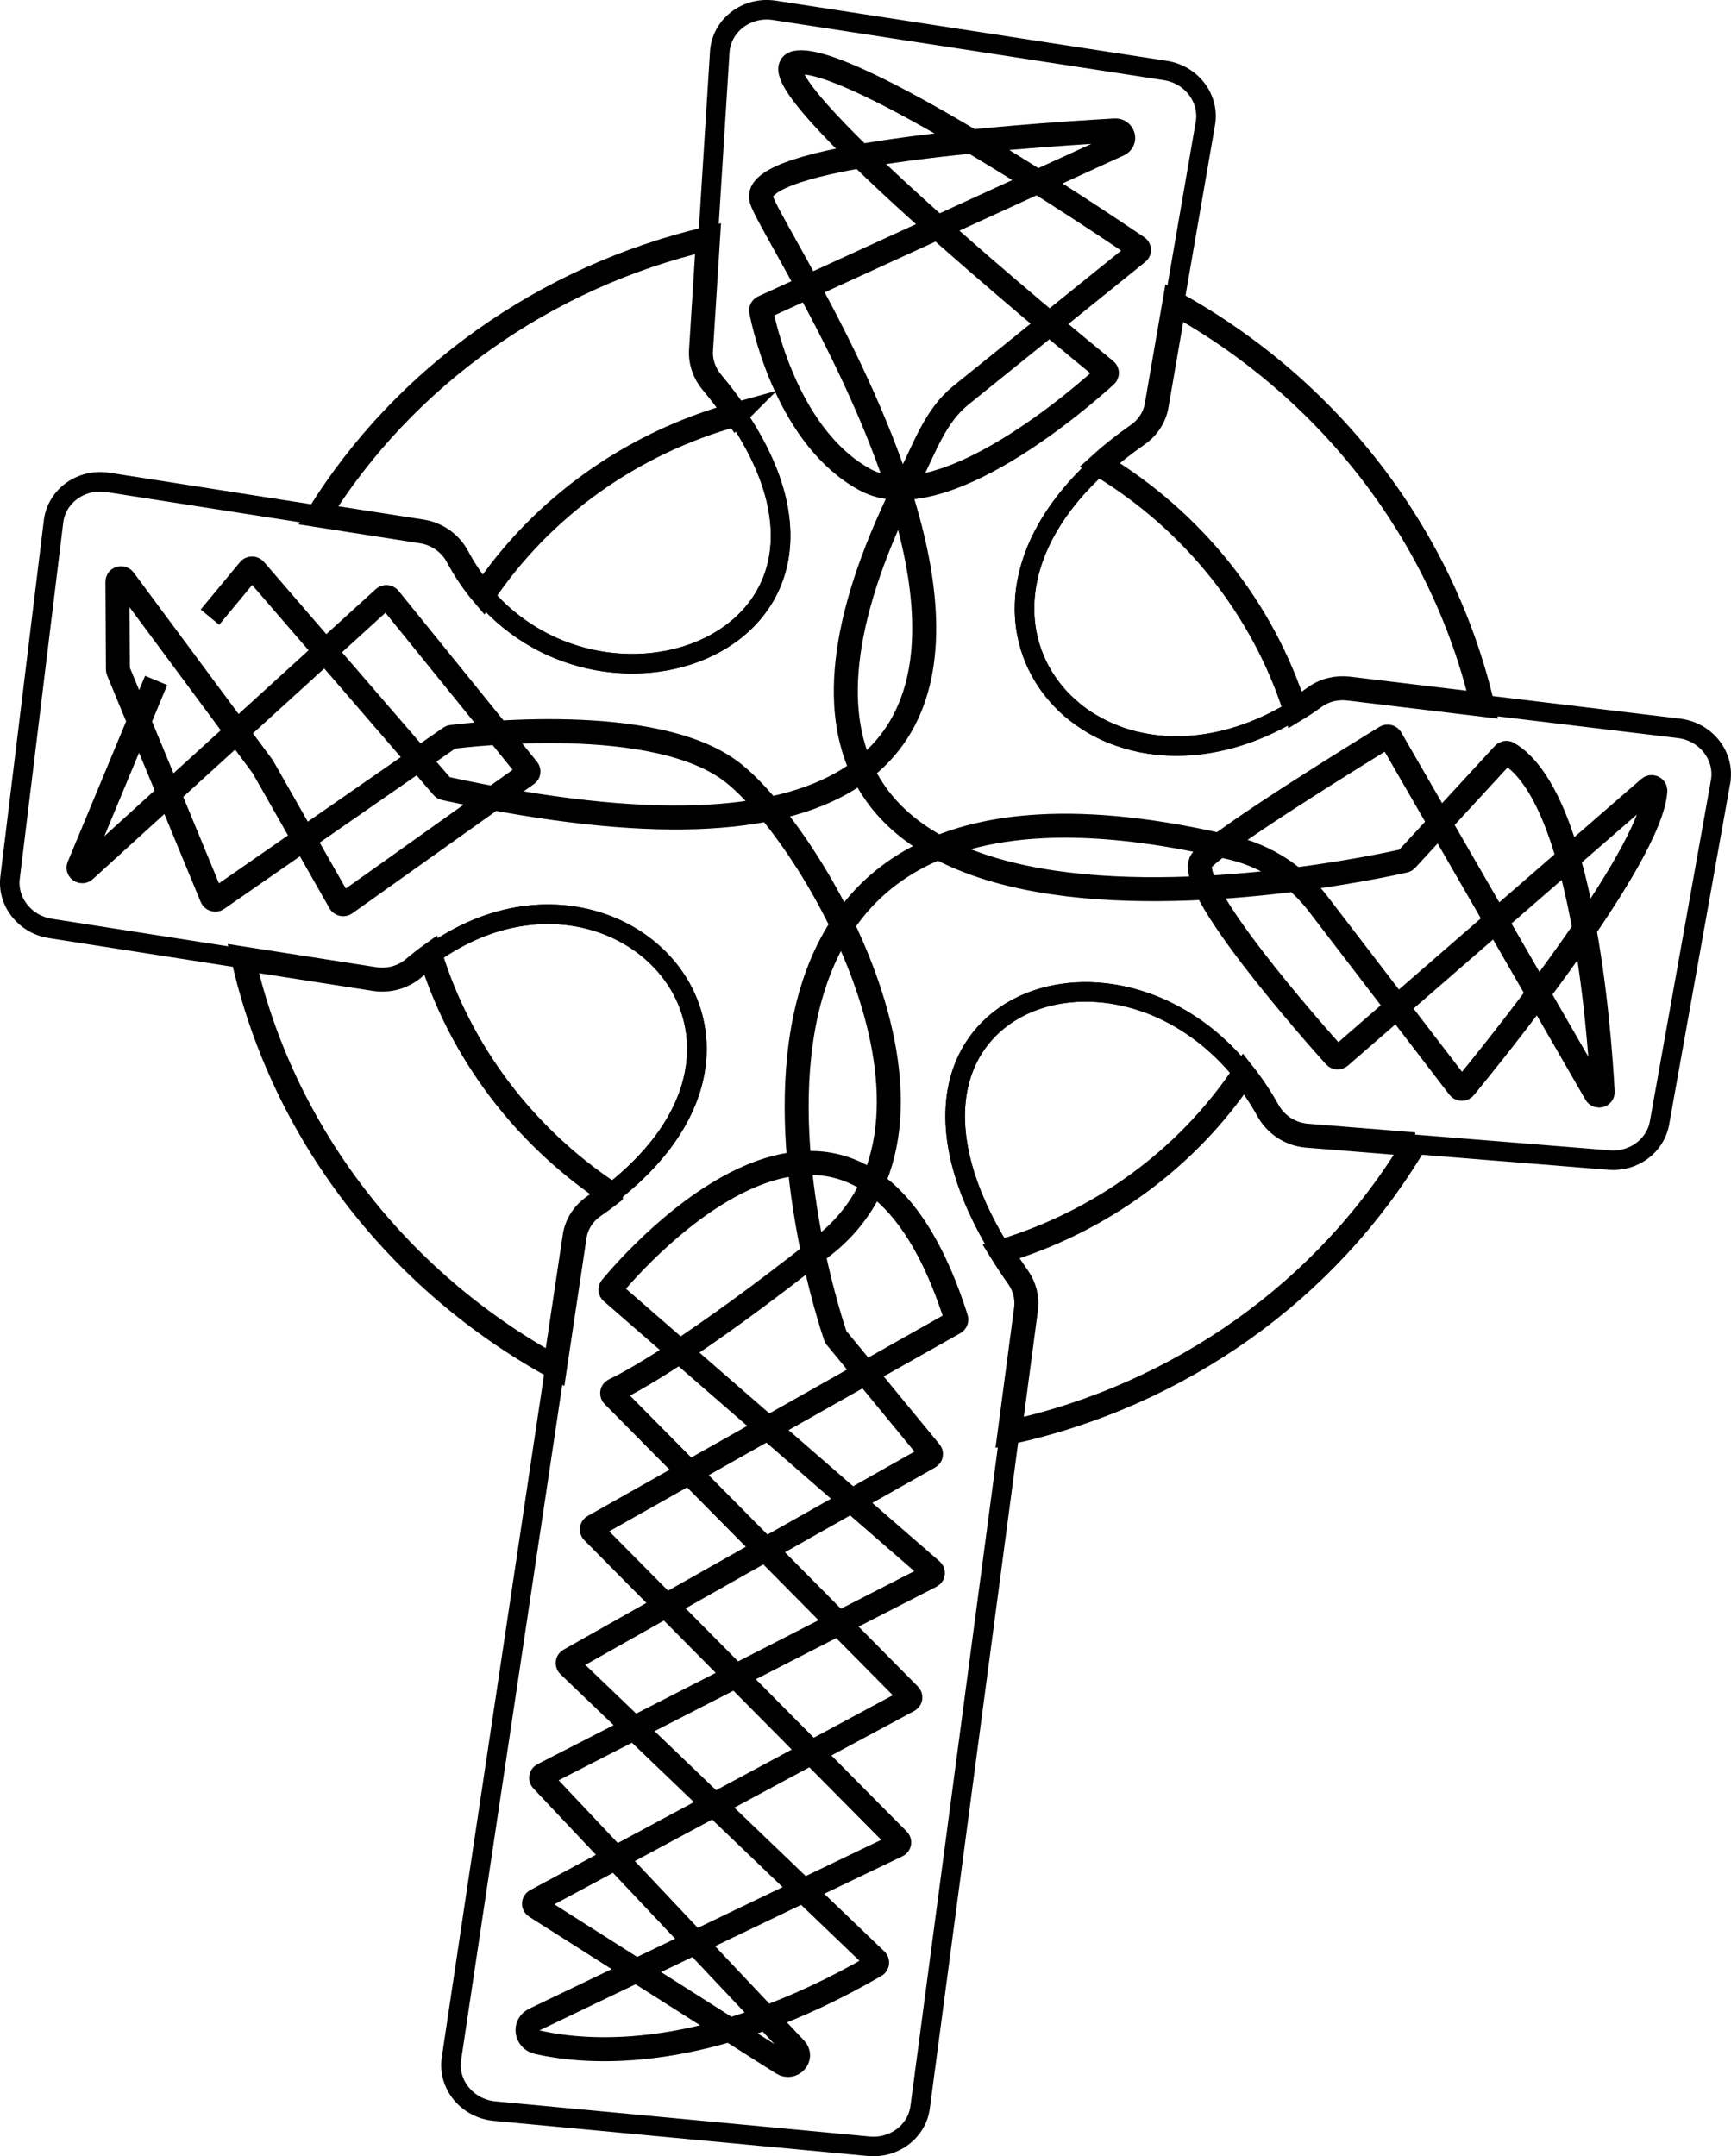 <?xml version="1.0" encoding="UTF-8"?>
<svg id="Calque_2" data-name="Calque 2" xmlns="http://www.w3.org/2000/svg" viewBox="0 0 273.799 341.082">
  <g id="Calque_7" data-name="Calque 7">
    <g id="Calque_8" data-name="Calque 8">
      <path d="m168.317,111.133c.473.473.974.919,1.494,1.346-.518-.434-1.019-.881-1.494-1.346Zm-11.074,85.021c.345.604.705,1.21,1.095,1.827-.382-.617-.742-1.223-1.095-1.827Zm17.19-80.732c.631.308,1.273.588,1.943.842-.67-.254-1.311-.541-1.943-.842Zm-1.835-.991c.593.355,1.204.69,1.835.991-.631-.308-1.243-.636-1.835-.991Z" fill="none" stroke="#000" stroke-miterlimit="10" stroke-width="3.091"/>
      <path d="m272.145,123.678l-9.654,53.945c-.652,3.65-4.096,6.193-7.968,5.881l-30.821-2.49-16.97-1.369c-2.623-.213-4.924-1.728-6.165-3.959-1.179-2.117-2.47-4.047-3.851-5.796-.233-.288-.466-.576-.702-.85-.241-.289-.475-.57-.72-.83-.234-.281-.479-.541-.726-.793-.455-.492-.921-.964-1.397-1.414-.034-.035-.062-.061-.097-.089-.255-.246-.512-.478-.77-.702-.249-.231-.501-.447-.752-.663-.797-.676-1.616-1.311-2.452-1.888-.227-.168-.456-.32-.685-.473-.573-.382-1.149-.742-1.735-1.089-.275-.159-.558-.32-.836-.465-.276-.152-.56-.305-.839-.443-.249-.126-.498-.251-.747-.37-.331-.153-.663-.305-.995-.45-.531-.234-1.066-.446-1.595-.642-.067-.025-.127-.048-.187-.064-.245-.095-.485-.175-.732-.255-.239-.087-.48-.159-.72-.231-.082-.027-.157-.053-.241-.072-.459-.141-.927-.268-1.39-.38-.235-.056-.471-.113-.699-.161-.212-.053-.419-.09-.633-.129-.206-.045-.404-.081-.603-.117-.283-.048-.559-.096-.844-.137-11.942-1.722-22.978,4.473-24.386,16.691-.022.207-.044.413-.059.628-.021.252-.041.503-.055.763-.009.171-.019.349-.021.529-.007.156-.006.314-.013.47.001.21.001.427.001.644.003.255.013.511.023.767.022.505.058,1.012.111,1.521.019.197.037.395.064.593.056.427.111.862.189,1.3.033.207.066.414.107.622.033.154.064.316.096.478.039.223.086.439.14.664.051.247.108.502.173.759.122.512.26,1.026.42,1.551.072.265.159.532.239.791.08.266.167.533.261.801.087.267.181.543.283.812.094.276.203.553.304.83.103.269.205.539.323.81.452,1.113.956,2.242,1.527,3.402.272.563.567,1.13.876,1.706.167.309.334.625.516.943.162.293.33.594.506.897.345.604.705,1.21,1.095,1.827.815,1.315,1.704,2.664,2.676,4.032,1.042,1.483,1.507,3.265,1.278,5.021l-2.592,19.557-14.157,106.731c-.506,3.835-4.092,6.553-8.129,6.18l-59.172-5.559c-4.323-.399-7.449-4.196-6.836-8.286l16.385-109.389,3.101-20.689c.288-1.943,1.415-3.659,3.07-4.798.932-.637,1.819-1.288,2.65-1.939.265-.201.521-.404.77-.608.265-.201.515-.412.756-.617.231-.184.454-.369.662-.563.116-.096.225-.2.341-.295.611-.533,1.199-1.077,1.749-1.62.211-.209.42-.411.623-.621.211-.209.413-.412.6-.625.594-.633,1.155-1.256,1.67-1.893.179-.206.351-.421.515-.63.336-.423.655-.841.951-1.263.145-.189.276-.387.405-.578.299-.443.59-.881.858-1.321.133-.213.257-.42.374-.635.124-.207.248-.413.358-.63.342-.632.661-1.267.94-1.893.101-.21.185-.415.271-.627.093-.211.179-.423.256-.629.086-.212.162-.418.231-.625.066-.185.131-.363.189-.549.056-.172.113-.351.171-.529.049-.18.098-.353.146-.525.065-.23.122-.462.179-.693.056-.224.113-.455.153-.682,2.695-12.864-7.023-23.975-20.183-25.416-.356-.036-.719-.074-1.085-.097l-.023-.003c-.21-.015-.421-.023-.639-.032-.194-.013-.382-.018-.579-.016-.156-.007-.321-.009-.485-.01-.18-.004-.361,0-.55.003-.44.004-.882.023-1.327.056-.38.02-.761.055-1.144.097-.23.019-.463.053-.695.08-.232.027-.456.062-.69.103-.385.057-.763.122-1.152.201-.194.039-.388.079-.591.124-1.094.239-2.19.545-3.296.917-.455.159-.91.325-1.368.507-.241.093-.482.185-.717.293-.234.094-.459.188-.687.298-.016.005-.033.01-.049.015-.235.108-.471.217-.7.333-.243.107-.48.223-.718.353-.227.102-.448.22-.67.345-.255.135-.511.278-.767.421-.239.13-.478.268-.72.42-.48.283-.955.581-1.433.901-.476.306-.956.641-1.429.984-.885.636-1.77,1.332-2.638,2.075-1.683,1.434-3.958,2.08-6.207,1.726l-20.759-3.24-30.509-4.766c-4.022-.632-6.845-4.191-6.376-8.047l6.873-56.322c.489-4.047,4.394-6.846,8.616-6.185l33.264,5.2,16.391,2.558c2.433.381,4.508,1.893,5.633,3.994,1.2,2.239,2.569,4.234,4.079,6.009.196.223.383.445.58.66.215.248.441.483.659.709.225.235.444.461.671.681.199.201.392.386.592.572.055.053.118.107.173.16.436.407.883.794,1.34,1.159,1.446,1.189,2.955,2.208,4.518,3.077.261.15.523.293.786.428.263.135.534.272.798.4.528.256,1.066.498,1.608.718.193.08.385.16.586.234.133.057.267.106.402.155.551.207,1.112.4,1.668.57.21.068.412.134.625.187.233.071.475.136.709.2.499.132,1,.249,1.504.352.19.042.373.084.565.111.182.041.367.068.55.102.276.047.552.094.828.134,5.475.789,10.931.079,15.554-1.928.344-.153.68-.306,1.009-.468,5.82-2.852,10.115-7.87,11.087-14.611.032-.22.057-.448.082-.677.031-.213.046-.428.061-.643.032-.332.05-.674.054-1.025.005-.201.011-.403.009-.605.005-.201.003-.404-.006-.615-.006-.233-.018-.474-.038-.717-.011-.249-.03-.498-.056-.757-.02-.242-.045-.501-.08-.753.001-.007.003-.022-.004-.031-.026-.251-.069-.504-.109-.764-.03-.229-.068-.452-.112-.69l-.027-.139c-.043-.246-.1-.501-.158-.757-.051-.247-.109-.495-.166-.75-.074-.303-.156-.606-.245-.911-.072-.265-.151-.531-.238-.798-.342-1.112-.759-2.251-1.266-3.417-.123-.295-.254-.583-.391-.88-.13-.296-.268-.593-.421-.892-.132-.281-.272-.563-.42-.847-.326-.624-.668-1.249-1.031-1.886-.175-.31-.358-.621-.548-.933-.153-.247-.305-.501-.464-.756-.064-.099-.129-.198-.193-.297-.332-.527-.68-1.056-1.049-1.596-1.134-1.661-2.427-3.367-3.879-5.111-1.183-1.428-1.798-3.209-1.687-5.013l1.112-17.674,1.853-29.509c.27-4.214,4.258-7.262,8.636-6.594l61.836,9.515c4.169.646,7.024,4.419,6.342,8.387l-4.912,28.401-2.802,16.217c-.322,1.855-1.408,3.503-2.995,4.607-2.226,1.558-4.229,3.141-5.999,4.75-.676.606-1.313,1.211-1.92,1.827-.21.202-.404.406-.598.61-.192.189-.369.381-.546.573-.959,1.045-1.838,2.078-2.633,3.124-.473.613-.915,1.231-1.327,1.853-.28.416-.543.828-.791,1.241-.193.302-.37.606-.532.912-.176.297-.337.595-.489.888-.131.258-.262.509-.384.761-.088.174-.176.349-.247.518-.1.203-.192.407-.277.611-.184.408-.353.818-.506,1.222-.076.199-.15.39-.211.591-.047.106-.086.212-.118.327-.078.213-.148.428-.21.644-.33,1.038-.581,2.072-.76,3.095-.042.241-.085.482-.12.724-.961,6.607,1.08,12.652,5.113,17.134.297.335.604.656.921.964.473.473.974.919,1.494,1.346.527.428,1.065.835,1.63,1.216.379.257.76.499,1.158.736.593.355,1.204.69,1.835.991.631.308,1.273.588,1.943.842,2.343.899,4.897,1.477,7.609,1.674.442.034.878.059,1.325.064.445.019.9.017,1.357.008s.922-.024,1.389-.054c.452-.032.913-.071,1.376-.124.23-.019.471-.052.703-.086.472-.059.946-.133,1.421-.222.475-.081.952-.177,1.431-.288.722-.158,1.455-.344,2.185-.561.483-.14.976-.293,1.464-.463.247-.077.495-.168.744-.26.489-.177.987-.367,1.48-.573.25-.099.501-.205.752-.318.476-.201.956-.424,1.437-.654.769-.376,1.54-.774,2.317-1.208.247-.137.503-.279.753-.43.256-.143.506-.294.756-.453,1.04-.629,2.073-1.311,3.107-2.06,1.525-1.105,3.459-1.56,5.365-1.33l21.118,2.543,31.087,3.749c4.306.516,7.32,4.387,6.591,8.46Z" fill="none" stroke="#000" stroke-miterlimit="10" stroke-width="3.091"/>
      <path d="m196.716,169.891c-8.965,13.397-22.593,23.359-38.378,28.091-24.008-38.741,17.536-54.328,38.378-28.091Z" fill="none" stroke="#000" stroke-miterlimit="10" stroke-width="3.091"/>
      <path d="m223.702,181.015c-13.761,23.083-37.025,39.666-64.002,45.577l2.592-19.557c.23-1.756-.236-3.538-1.278-5.021-.972-1.368-1.861-2.717-2.676-4.032,15.786-4.732,29.413-14.694,38.378-28.091,1.38,1.749,2.672,3.68,3.851,5.796,1.241,2.23,3.542,3.745,6.165,3.959l16.97,1.369Z" fill="none" stroke="#000" stroke-miterlimit="10" stroke-width="3.794"/>
      <path d="m96.613,188.842c-13.666-9.046-23.793-22.433-28.528-37.775,28.42-20.602,61.201,12.501,28.528,37.775Z" fill="none" stroke="#000" stroke-miterlimit="10" stroke-width="3.091"/>
      <path d="m96.613,188.842c-.832.651-1.718,1.302-2.65,1.939-1.656,1.139-2.782,2.856-3.07,4.798l-3.101,20.689c-25.123-13.752-43.191-37.396-49.311-64.64l20.759,3.24c2.249.354,4.524-.291,6.207-1.726.869-.743,1.754-1.439,2.638-2.075,4.735,15.342,14.862,28.729,28.528,37.775Z" fill="none" stroke="#000" stroke-miterlimit="10" stroke-width="3.794"/>
      <path d="m76.453,94.069c9.28-13.838,23.534-24.009,39.996-28.531,24.106,35.236-19.937,52.088-39.996,28.531Z" fill="none" stroke="#000" stroke-miterlimit="10" stroke-width="3.091"/>
      <path d="m116.448,65.538c-16.462,4.522-30.716,14.693-39.996,28.531-1.51-1.775-2.879-3.769-4.079-6.009-1.126-2.101-3.2-3.613-5.633-3.994l-16.391-2.558c13.606-21.899,35.866-37.722,61.645-43.768l-1.112,17.674c-.111,1.803.504,3.584,1.687,5.013,1.452,1.744,2.744,3.45,3.879,5.111Z" fill="none" stroke="#000" stroke-miterlimit="10" stroke-width="3.794"/>
      <path d="m204.876,112.317c-30.739,18.77-59.86-12.659-30.923-38.802,14.791,8.916,25.809,22.768,30.923,38.802Z" fill="none" stroke="#000" stroke-miterlimit="10" stroke-width="3.091"/>
      <path d="m234.467,111.47l-21.118-2.543c-1.906-.23-3.84.225-5.365,1.33-1.034.749-2.067,1.432-3.107,2.06-5.114-16.033-16.132-29.886-30.923-38.802,1.771-1.609,3.773-3.192,5.999-4.75,1.588-1.104,2.673-2.752,2.995-4.607l2.802-16.217c24.647,13.624,42.437,36.801,48.717,63.529Z" fill="none" stroke="#000" stroke-miterlimit="10" stroke-width="3.794"/>
      <path d="m24.697,107.631l-12.236,29.424c-.229.55.492,1.02.939.612l47.315-43.074c.247-.225.646-.193.857.068l21.899,27.039c.199.245.151.596-.106.779l-28.74,20.454c-.281.2-.687.112-.856-.186l-12.186-21.425c-.011-.02-.023-.038-.037-.057l-21.924-29.565c-.328-.442-1.051-.228-1.048.311l.076,13.894c0,.069.014.137.041.201l14.812,35.854c.14.339.576.463.881.252l36.789-25.538c.076-.053.162-.087.256-.099,2.304-.297,32.379-3.959,44.568,5.716,12.679,10.064,39.161,55.061,14.35,74.693-20.914,16.549-30.662,21.708-33.208,22.921-.345.164-.418.599-.15.869l46.851,47.343c.26.262.196.684-.129.859l-58.959,31.685c-.374.201-.389.712-.027.941l39.011,24.772c1.581,1.004,3.336-.947,2.065-2.295l-40.054-42.478c-.252-.267-.179-.686.149-.854l61.365-31.439c.349-.179.404-.636.107-.894l-50.611-44.002c-.227-.197-.26-.523-.072-.749,3.753-4.525,38.752-44.861,54.563,4.921.077.244-.027.509-.255.637l-57.104,32.233c-.317.179-.375.595-.118.854l48.304,48.745c.268.27.191.707-.152.871l-57.39,27.529c-1.678.805-1.35,3.177.492,3.595,8.306,1.884,27.01,3.188,53.44-12.129.318-.184.372-.612.106-.867l-48.608-46.584c-.268-.257-.215-.682.108-.864l56.911-32.124c.298-.168.371-.551.154-.814l-14.888-18.112c-.042-.052-.074-.108-.096-.17-1.166-3.41-33.483-100.198,62.717-77.255,5.448,1.299,10.246,4.438,13.575,8.78l22.307,29.096c.228.297.684.31.919.024,3.798-4.616,29.489-36.207,30.163-46.942.031-.493-.594-.771-.973-.441l-48.897,42.485c-.24.208-.612.187-.825-.051-3.157-3.513-24.407-27.435-20.97-31.1,3.4-3.626,25.357-17.144,29.014-19.385.281-.172.655-.075.818.207l32.42,56.209c.297.516,1.115.309,1.083-.276-.518-9.709-3.242-46.639-14.934-53.564-.237-.141-.547-.088-.729.11l-15.39,16.715c-.078.084-.174.142-.288.168-5.101,1.164-123.162,27.267-78.172-60.843,2.347-4.596,3.94-9.52,8.024-12.814l27.948-22.546c.287-.232.269-.66-.041-.87-5.437-3.688-45.722-30.77-54.001-29.173-8.405,1.622,43.373,44.102,48.961,48.661.263.214.274.593.028.818-3.485,3.18-26.022,23.047-38.089,16.481-11.984-6.522-15.853-23.776-16.426-26.672-.048-.245.079-.487.313-.594l56.268-25.755c1.205-.551.715-2.298-.624-2.222-16.105.915-58.079,3.977-55.909,10.953,2.68,8.618,81.27,121.675-50.116,93.115-.127-.028-.244-.096-.327-.192l-29.683-34.382c-.236-.273-.672-.272-.899.002l-6.211,7.493" fill="none" stroke="#000" stroke-miterlimit="10" stroke-width="3.794"/>
    </g>
  </g>
</svg>